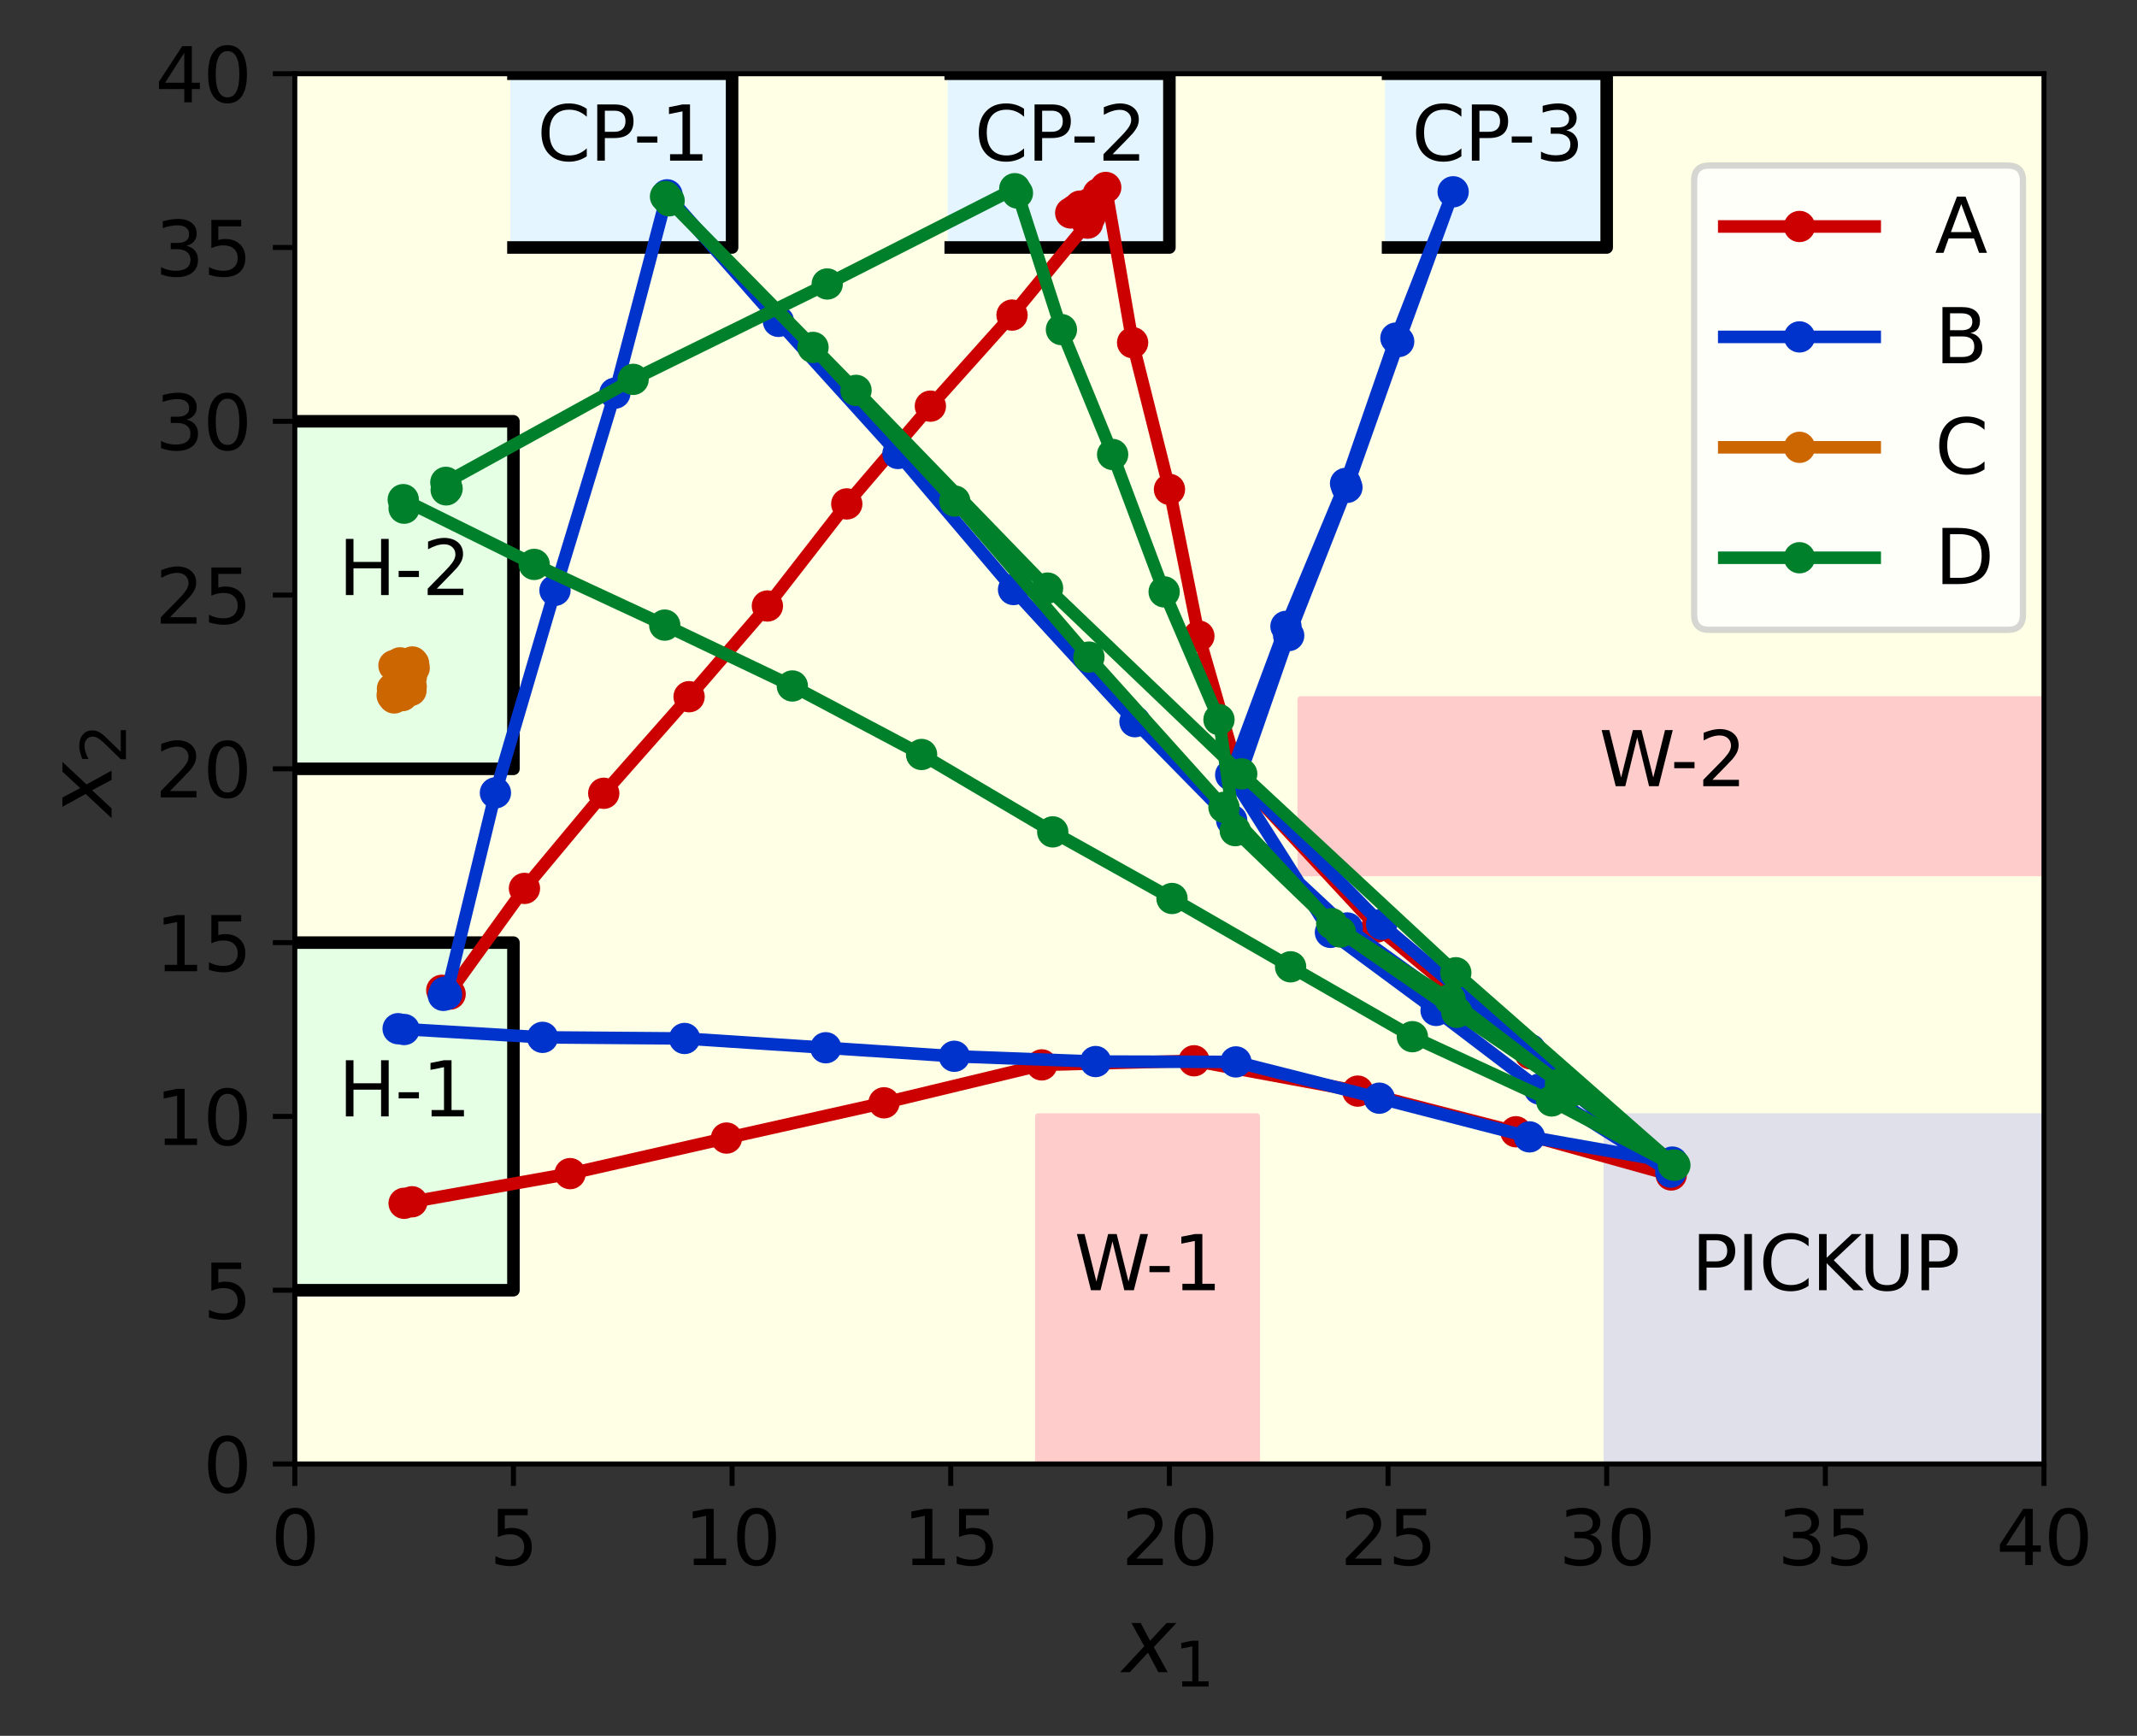 <?xml version="1.0" encoding="utf-8" standalone="no"?>
<!DOCTYPE svg PUBLIC "-//W3C//DTD SVG 1.1//EN"
  "http://www.w3.org/Graphics/SVG/1.1/DTD/svg11.dtd">
<svg xmlns:xlink="http://www.w3.org/1999/xlink" width="340.854pt" height="276.882pt" viewBox="0 0 340.854 276.882" xmlns="http://www.w3.org/2000/svg" version="1.1">
 <rect x="0" y="0" width="340.854" height="276.882" fill="#333333" stroke="none"/>
 <defs>
  <style type="text/css">*{stroke-linejoin: round; stroke-linecap: butt}</style>
 </defs>
 <g id="figure_1">
  <g id="patch_1">
   <path d="M 0 276.882 
L 340.854 276.882 
L 340.854 0 
L 0 0 
L 0 276.882 
z
" style="fill: none"/>
  </g>
  <g id="axes_1">
   <g id="patch_2">
    <path d="M 47.019 233.519 
L 326.019 233.519 
L 326.019 11.759 
L 47.019 11.759 
L 47.019 233.519 
z
" style="fill: none"/>
   </g>
   <g id="patch_3">
    <path d="M 47.019 233.519 
L 326.019 233.519 
L 326.019 11.759 
L 47.019 11.759 
z
" clip-path="url(#pea92c37351)" style="fill: #ffffe5; stroke: #ffffe5; stroke-linejoin: miter"/>
   </g>
   <g id="patch_4">
    <path d="M 256.269 233.519 
L 326.019 233.519 
L 326.019 178.079 
L 256.269 178.079 
z
" clip-path="url(#pea92c37351)" style="fill: #e0e0eb; stroke: #e0e0eb; stroke-linejoin: miter"/>
   </g>
   <g id="patch_5">
    <path d="M 81.894 39.479 
L 116.769 39.479 
L 116.769 11.759 
L 81.894 11.759 
z
" clip-path="url(#pea92c37351)" style="fill: #e5f5ff; stroke: #e5f5ff; stroke-linejoin: miter"/>
   </g>
   <g id="patch_6">
    <path d="M 151.644 39.479 
L 186.519 39.479 
L 186.519 11.759 
L 151.644 11.759 
z
" clip-path="url(#pea92c37351)" style="fill: #e5f5ff; stroke: #e5f5ff; stroke-linejoin: miter"/>
   </g>
   <g id="patch_7">
    <path d="M 221.394 39.479 
L 256.269 39.479 
L 256.269 11.759 
L 221.394 11.759 
z
" clip-path="url(#pea92c37351)" style="fill: #e5f5ff; stroke: #e5f5ff; stroke-linejoin: miter"/>
   </g>
   <g id="patch_8">
    <path d="M 47.019 205.799 
L 81.894 205.799 
L 81.894 150.359 
L 47.019 150.359 
z
" clip-path="url(#pea92c37351)" style="fill: #e5ffe5; stroke: #e5ffe5; stroke-linejoin: miter"/>
   </g>
   <g id="patch_9">
    <path d="M 47.019 122.639 
L 81.894 122.639 
L 81.894 67.199 
L 47.019 67.199 
z
" clip-path="url(#pea92c37351)" style="fill: #e5ffe5; stroke: #e5ffe5; stroke-linejoin: miter"/>
   </g>
   <g id="patch_10">
    <path d="M 165.594 233.519 
L 200.469 233.519 
L 200.469 178.079 
L 165.594 178.079 
z
" clip-path="url(#pea92c37351)" style="fill: #ffcccc; stroke: #ffcccc; stroke-linejoin: miter"/>
   </g>
   <g id="patch_11">
    <path d="M 207.444 139.271 
L 326.019 139.271 
L 326.019 111.551 
L 207.444 111.551 
z
" clip-path="url(#pea92c37351)" style="fill: #ffcccc; stroke: #ffcccc; stroke-linejoin: miter"/>
   </g>
   <g id="matplotlib.axis_1">
    <g id="xtick_1">
     <g id="line2d_1">
      <defs>
       <path id="m9cc8954bbd" d="M 0 0 
L 0 3.5 
" style="stroke: #000000; stroke-width: 0.8"/>
      </defs>
      <g>
       <use xlink:href="#m9cc8954bbd" x="47.019" y="233.519" style="stroke: #000000; stroke-width: 0.8"/>
      </g>
     </g>
     <g id="text_1">
      <!-- 0 -->
      <g transform="translate(43.202 249.637) scale(0.12 -0.12)">
       <defs>
        <path id="DejaVuSans-30" d="M 2034 4250 
Q 1547 4250 1301 3770 
Q 1056 3291 1056 2328 
Q 1056 1369 1301 889 
Q 1547 409 2034 409 
Q 2525 409 2770 889 
Q 3016 1369 3016 2328 
Q 3016 3291 2770 3770 
Q 2525 4250 2034 4250 
z
M 2034 4750 
Q 2819 4750 3233 4129 
Q 3647 3509 3647 2328 
Q 3647 1150 3233 529 
Q 2819 -91 2034 -91 
Q 1250 -91 836 529 
Q 422 1150 422 2328 
Q 422 3509 836 4129 
Q 1250 4750 2034 4750 
z
" transform="scale(0.016)"/>
       </defs>
       <use xlink:href="#DejaVuSans-30"/>
      </g>
     </g>
    </g>
    <g id="xtick_2">
     <g id="line2d_2">
      <g>
       <use xlink:href="#m9cc8954bbd" x="81.894" y="233.519" style="stroke: #000000; stroke-width: 0.8"/>
      </g>
     </g>
     <g id="text_2">
      <!-- 5 -->
      <g transform="translate(78.077 249.637) scale(0.12 -0.12)">
       <defs>
        <path id="DejaVuSans-35" d="M 691 4666 
L 3169 4666 
L 3169 4134 
L 1269 4134 
L 1269 2991 
Q 1406 3038 1543 3061 
Q 1681 3084 1819 3084 
Q 2600 3084 3056 2656 
Q 3513 2228 3513 1497 
Q 3513 744 3044 326 
Q 2575 -91 1722 -91 
Q 1428 -91 1123 -41 
Q 819 9 494 109 
L 494 744 
Q 775 591 1075 516 
Q 1375 441 1709 441 
Q 2250 441 2565 725 
Q 2881 1009 2881 1497 
Q 2881 1984 2565 2268 
Q 2250 2553 1709 2553 
Q 1456 2553 1204 2497 
Q 953 2441 691 2322 
L 691 4666 
z
" transform="scale(0.016)"/>
       </defs>
       <use xlink:href="#DejaVuSans-35"/>
      </g>
     </g>
    </g>
    <g id="xtick_3">
     <g id="line2d_3">
      <g>
       <use xlink:href="#m9cc8954bbd" x="116.769" y="233.519" style="stroke: #000000; stroke-width: 0.8"/>
      </g>
     </g>
     <g id="text_3">
      <!-- 10 -->
      <g transform="translate(109.134 249.637) scale(0.12 -0.12)">
       <defs>
        <path id="DejaVuSans-31" d="M 794 531 
L 1825 531 
L 1825 4091 
L 703 3866 
L 703 4441 
L 1819 4666 
L 2450 4666 
L 2450 531 
L 3481 531 
L 3481 0 
L 794 0 
L 794 531 
z
" transform="scale(0.016)"/>
       </defs>
       <use xlink:href="#DejaVuSans-31"/>
       <use xlink:href="#DejaVuSans-30" x="63.623"/>
      </g>
     </g>
    </g>
    <g id="xtick_4">
     <g id="line2d_4">
      <g>
       <use xlink:href="#m9cc8954bbd" x="151.644" y="233.519" style="stroke: #000000; stroke-width: 0.8"/>
      </g>
     </g>
     <g id="text_4">
      <!-- 15 -->
      <g transform="translate(144.009 249.637) scale(0.12 -0.12)">
       <use xlink:href="#DejaVuSans-31"/>
       <use xlink:href="#DejaVuSans-35" x="63.623"/>
      </g>
     </g>
    </g>
    <g id="xtick_5">
     <g id="line2d_5">
      <g>
       <use xlink:href="#m9cc8954bbd" x="186.519" y="233.519" style="stroke: #000000; stroke-width: 0.8"/>
      </g>
     </g>
     <g id="text_5">
      <!-- 20 -->
      <g transform="translate(178.884 249.637) scale(0.12 -0.12)">
       <defs>
        <path id="DejaVuSans-32" d="M 1228 531 
L 3431 531 
L 3431 0 
L 469 0 
L 469 531 
Q 828 903 1448 1529 
Q 2069 2156 2228 2338 
Q 2531 2678 2651 2914 
Q 2772 3150 2772 3378 
Q 2772 3750 2511 3984 
Q 2250 4219 1831 4219 
Q 1534 4219 1204 4116 
Q 875 4013 500 3803 
L 500 4441 
Q 881 4594 1212 4672 
Q 1544 4750 1819 4750 
Q 2544 4750 2975 4387 
Q 3406 4025 3406 3419 
Q 3406 3131 3298 2873 
Q 3191 2616 2906 2266 
Q 2828 2175 2409 1742 
Q 1991 1309 1228 531 
z
" transform="scale(0.016)"/>
       </defs>
       <use xlink:href="#DejaVuSans-32"/>
       <use xlink:href="#DejaVuSans-30" x="63.623"/>
      </g>
     </g>
    </g>
    <g id="xtick_6">
     <g id="line2d_6">
      <g>
       <use xlink:href="#m9cc8954bbd" x="221.394" y="233.519" style="stroke: #000000; stroke-width: 0.8"/>
      </g>
     </g>
     <g id="text_6">
      <!-- 25 -->
      <g transform="translate(213.759 249.637) scale(0.12 -0.12)">
       <use xlink:href="#DejaVuSans-32"/>
       <use xlink:href="#DejaVuSans-35" x="63.623"/>
      </g>
     </g>
    </g>
    <g id="xtick_7">
     <g id="line2d_7">
      <g>
       <use xlink:href="#m9cc8954bbd" x="256.269" y="233.519" style="stroke: #000000; stroke-width: 0.8"/>
      </g>
     </g>
     <g id="text_7">
      <!-- 30 -->
      <g transform="translate(248.634 249.637) scale(0.12 -0.12)">
       <defs>
        <path id="DejaVuSans-33" d="M 2597 2516 
Q 3050 2419 3304 2112 
Q 3559 1806 3559 1356 
Q 3559 666 3084 287 
Q 2609 -91 1734 -91 
Q 1441 -91 1130 -33 
Q 819 25 488 141 
L 488 750 
Q 750 597 1062 519 
Q 1375 441 1716 441 
Q 2309 441 2620 675 
Q 2931 909 2931 1356 
Q 2931 1769 2642 2001 
Q 2353 2234 1838 2234 
L 1294 2234 
L 1294 2753 
L 1863 2753 
Q 2328 2753 2575 2939 
Q 2822 3125 2822 3475 
Q 2822 3834 2567 4026 
Q 2313 4219 1838 4219 
Q 1578 4219 1281 4162 
Q 984 4106 628 3988 
L 628 4550 
Q 988 4650 1302 4700 
Q 1616 4750 1894 4750 
Q 2613 4750 3031 4423 
Q 3450 4097 3450 3541 
Q 3450 3153 3228 2886 
Q 3006 2619 2597 2516 
z
" transform="scale(0.016)"/>
       </defs>
       <use xlink:href="#DejaVuSans-33"/>
       <use xlink:href="#DejaVuSans-30" x="63.623"/>
      </g>
     </g>
    </g>
    <g id="xtick_8">
     <g id="line2d_8">
      <g>
       <use xlink:href="#m9cc8954bbd" x="291.144" y="233.519" style="stroke: #000000; stroke-width: 0.8"/>
      </g>
     </g>
     <g id="text_8">
      <!-- 35 -->
      <g transform="translate(283.509 249.637) scale(0.12 -0.12)">
       <use xlink:href="#DejaVuSans-33"/>
       <use xlink:href="#DejaVuSans-35" x="63.623"/>
      </g>
     </g>
    </g>
    <g id="xtick_9">
     <g id="line2d_9">
      <g>
       <use xlink:href="#m9cc8954bbd" x="326.019" y="233.519" style="stroke: #000000; stroke-width: 0.8"/>
      </g>
     </g>
     <g id="text_9">
      <!-- 40 -->
      <g transform="translate(318.384 249.637) scale(0.12 -0.12)">
       <defs>
        <path id="DejaVuSans-34" d="M 2419 4116 
L 825 1625 
L 2419 1625 
L 2419 4116 
z
M 2253 4666 
L 3047 4666 
L 3047 1625 
L 3713 1625 
L 3713 1100 
L 3047 1100 
L 3047 0 
L 2419 0 
L 2419 1100 
L 313 1100 
L 313 1709 
L 2253 4666 
z
" transform="scale(0.016)"/>
       </defs>
       <use xlink:href="#DejaVuSans-34"/>
       <use xlink:href="#DejaVuSans-30" x="63.623"/>
      </g>
     </g>
    </g>
    <g id="text_10">
     <!-- $x_{1}$ -->
     <g transform="translate(179.029 266.771) scale(0.14 -0.14)">
      <defs>
       <path id="DejaVuSans-Oblique-78" d="M 3841 3500 
L 2234 1784 
L 3219 0 
L 2559 0 
L 1819 1388 
L 531 0 
L -166 0 
L 1556 1844 
L 641 3500 
L 1300 3500 
L 1972 2234 
L 3144 3500 
L 3841 3500 
z
" transform="scale(0.016)"/>
      </defs>
      <use xlink:href="#DejaVuSans-Oblique-78" transform="translate(0 0.312)"/>
      <use xlink:href="#DejaVuSans-31" transform="translate(59.18 -16.094) scale(0.7)"/>
     </g>
    </g>
   </g>
   <g id="matplotlib.axis_2">
    <g id="ytick_1">
     <g id="line2d_10">
      <defs>
       <path id="m1164e0cd54" d="M 0 0 
L -3.5 0 
" style="stroke: #000000; stroke-width: 0.8"/>
      </defs>
      <g>
       <use xlink:href="#m1164e0cd54" x="47.019" y="233.519" style="stroke: #000000; stroke-width: 0.8"/>
      </g>
     </g>
     <g id="text_11">
      <!-- 0 -->
      <g transform="translate(32.384 238.078) scale(0.12 -0.12)">
       <use xlink:href="#DejaVuSans-30"/>
      </g>
     </g>
    </g>
    <g id="ytick_2">
     <g id="line2d_11">
      <g>
       <use xlink:href="#m1164e0cd54" x="47.019" y="205.799" style="stroke: #000000; stroke-width: 0.8"/>
      </g>
     </g>
     <g id="text_12">
      <!-- 5 -->
      <g transform="translate(32.384 210.358) scale(0.12 -0.12)">
       <use xlink:href="#DejaVuSans-35"/>
      </g>
     </g>
    </g>
    <g id="ytick_3">
     <g id="line2d_12">
      <g>
       <use xlink:href="#m1164e0cd54" x="47.019" y="178.079" style="stroke: #000000; stroke-width: 0.8"/>
      </g>
     </g>
     <g id="text_13">
      <!-- 10 -->
      <g transform="translate(24.749 182.638) scale(0.12 -0.12)">
       <use xlink:href="#DejaVuSans-31"/>
       <use xlink:href="#DejaVuSans-30" x="63.623"/>
      </g>
     </g>
    </g>
    <g id="ytick_4">
     <g id="line2d_13">
      <g>
       <use xlink:href="#m1164e0cd54" x="47.019" y="150.359" style="stroke: #000000; stroke-width: 0.8"/>
      </g>
     </g>
     <g id="text_14">
      <!-- 15 -->
      <g transform="translate(24.749 154.918) scale(0.12 -0.12)">
       <use xlink:href="#DejaVuSans-31"/>
       <use xlink:href="#DejaVuSans-35" x="63.623"/>
      </g>
     </g>
    </g>
    <g id="ytick_5">
     <g id="line2d_14">
      <g>
       <use xlink:href="#m1164e0cd54" x="47.019" y="122.639" style="stroke: #000000; stroke-width: 0.8"/>
      </g>
     </g>
     <g id="text_15">
      <!-- 20 -->
      <g transform="translate(24.749 127.198) scale(0.12 -0.12)">
       <use xlink:href="#DejaVuSans-32"/>
       <use xlink:href="#DejaVuSans-30" x="63.623"/>
      </g>
     </g>
    </g>
    <g id="ytick_6">
     <g id="line2d_15">
      <g>
       <use xlink:href="#m1164e0cd54" x="47.019" y="94.919" style="stroke: #000000; stroke-width: 0.8"/>
      </g>
     </g>
     <g id="text_16">
      <!-- 25 -->
      <g transform="translate(24.749 99.478) scale(0.12 -0.12)">
       <use xlink:href="#DejaVuSans-32"/>
       <use xlink:href="#DejaVuSans-35" x="63.623"/>
      </g>
     </g>
    </g>
    <g id="ytick_7">
     <g id="line2d_16">
      <g>
       <use xlink:href="#m1164e0cd54" x="47.019" y="67.199" style="stroke: #000000; stroke-width: 0.8"/>
      </g>
     </g>
     <g id="text_17">
      <!-- 30 -->
      <g transform="translate(24.749 71.758) scale(0.12 -0.12)">
       <use xlink:href="#DejaVuSans-33"/>
       <use xlink:href="#DejaVuSans-30" x="63.623"/>
      </g>
     </g>
    </g>
    <g id="ytick_8">
     <g id="line2d_17">
      <g>
       <use xlink:href="#m1164e0cd54" x="47.019" y="39.479" style="stroke: #000000; stroke-width: 0.8"/>
      </g>
     </g>
     <g id="text_18">
      <!-- 35 -->
      <g transform="translate(24.749 44.038) scale(0.12 -0.12)">
       <use xlink:href="#DejaVuSans-33"/>
       <use xlink:href="#DejaVuSans-35" x="63.623"/>
      </g>
     </g>
    </g>
    <g id="ytick_9">
     <g id="line2d_18">
      <g>
       <use xlink:href="#m1164e0cd54" x="47.019" y="11.759" style="stroke: #000000; stroke-width: 0.8"/>
      </g>
     </g>
     <g id="text_19">
      <!-- 40 -->
      <g transform="translate(24.749 16.318) scale(0.12 -0.12)">
       <use xlink:href="#DejaVuSans-34"/>
       <use xlink:href="#DejaVuSans-30" x="63.623"/>
      </g>
     </g>
    </g>
    <g id="text_20">
     <!-- $x_{2}$ -->
     <g transform="translate(17.838 130.129) rotate(-90) scale(0.14 -0.14)">
      <use xlink:href="#DejaVuSans-Oblique-78" transform="translate(0 0.312)"/>
      <use xlink:href="#DejaVuSans-32" transform="translate(59.18 -16.094) scale(0.7)"/>
     </g>
    </g>
   </g>
   <g id="line2d_19">
    <path d="M 81.894 39.479 
L 116.769 39.479 
L 116.769 11.759 
L 81.894 11.759 
" clip-path="url(#pea92c37351)" style="fill: none; stroke: #000000; stroke-width: 2; stroke-linecap: square"/>
   </g>
   <g id="line2d_20">
    <path d="M 151.644 39.479 
L 186.519 39.479 
L 186.519 11.759 
L 151.644 11.759 
" clip-path="url(#pea92c37351)" style="fill: none; stroke: #000000; stroke-width: 2; stroke-linecap: square"/>
   </g>
   <g id="line2d_21">
    <path d="M 221.394 39.479 
L 256.269 39.479 
L 256.269 11.759 
L 221.394 11.759 
" clip-path="url(#pea92c37351)" style="fill: none; stroke: #000000; stroke-width: 2; stroke-linecap: square"/>
   </g>
   <g id="line2d_22">
    <path d="M 47.019 205.799 
L 81.894 205.799 
L 81.894 150.359 
L 47.019 150.359 
" clip-path="url(#pea92c37351)" style="fill: none; stroke: #000000; stroke-width: 2; stroke-linecap: square"/>
   </g>
   <g id="line2d_23">
    <path d="M 47.019 122.639 
L 81.894 122.639 
L 81.894 67.199 
L 47.019 67.199 
" clip-path="url(#pea92c37351)" style="fill: none; stroke: #000000; stroke-width: 2; stroke-linecap: square"/>
   </g>
   <g id="line2d_24">
    <path d="M 64.457 191.939 
L 65.704 191.697 
L 90.927 187.205 
L 115.878 181.532 
L 140.998 175.911 
L 166.156 169.86 
L 190.448 169.206 
L 216.561 174.044 
L 241.787 180.528 
L 266.562 187.42 
L 244.092 168.097 
L 219.605 147.869 
L 197.808 124.363 
L 191.222 101.465 
L 186.532 78.064 
L 180.653 54.657 
L 176.366 29.9 
L 175.177 30.924 
L 174.616 32.265 
L 173.972 32.833 
L 174.756 32.906 
L 173.623 32.548 
L 173.375 33.514 
L 172.959 33.84 
L 172.349 33.824 
L 170.781 33.972 
L 171.488 33.5 
L 172.261 32.879 
L 173.298 33.499 
L 173.888 34.531 
L 173.468 35.592 
L 161.418 50.259 
L 148.395 64.787 
L 135.062 80.379 
L 122.4 96.662 
L 109.911 111.132 
L 96.299 126.537 
L 83.652 141.709 
L 71.558 158.468 
L 71.797 158.563 
L 70.465 157.966 
" clip-path="url(#pea92c37351)" style="fill: none; stroke: #cc0000; stroke-width: 2; stroke-linecap: square"/>
    <defs>
     <path id="ma6c10c021a" d="M 0 2 
C 0.53 2 1.039 1.789 1.414 1.414 
C 1.789 1.039 2 0.53 2 0 
C 2 -0.53 1.789 -1.039 1.414 -1.414 
C 1.039 -1.789 0.53 -2 0 -2 
C -0.53 -2 -1.039 -1.789 -1.414 -1.414 
C -1.789 -1.039 -2 -0.53 -2 0 
C -2 0.53 -1.789 1.039 -1.414 1.414 
C -1.039 1.789 -0.53 2 0 2 
z
" style="stroke: #cc0000"/>
    </defs>
    <g clip-path="url(#pea92c37351)">
     <use xlink:href="#ma6c10c021a" x="64.457" y="191.939" style="fill: #cc0000; stroke: #cc0000"/>
     <use xlink:href="#ma6c10c021a" x="65.704" y="191.697" style="fill: #cc0000; stroke: #cc0000"/>
     <use xlink:href="#ma6c10c021a" x="90.927" y="187.205" style="fill: #cc0000; stroke: #cc0000"/>
     <use xlink:href="#ma6c10c021a" x="115.878" y="181.532" style="fill: #cc0000; stroke: #cc0000"/>
     <use xlink:href="#ma6c10c021a" x="140.998" y="175.911" style="fill: #cc0000; stroke: #cc0000"/>
     <use xlink:href="#ma6c10c021a" x="166.156" y="169.86" style="fill: #cc0000; stroke: #cc0000"/>
     <use xlink:href="#ma6c10c021a" x="190.448" y="169.206" style="fill: #cc0000; stroke: #cc0000"/>
     <use xlink:href="#ma6c10c021a" x="216.561" y="174.044" style="fill: #cc0000; stroke: #cc0000"/>
     <use xlink:href="#ma6c10c021a" x="241.787" y="180.528" style="fill: #cc0000; stroke: #cc0000"/>
     <use xlink:href="#ma6c10c021a" x="266.562" y="187.42" style="fill: #cc0000; stroke: #cc0000"/>
     <use xlink:href="#ma6c10c021a" x="244.092" y="168.097" style="fill: #cc0000; stroke: #cc0000"/>
     <use xlink:href="#ma6c10c021a" x="219.605" y="147.869" style="fill: #cc0000; stroke: #cc0000"/>
     <use xlink:href="#ma6c10c021a" x="197.808" y="124.363" style="fill: #cc0000; stroke: #cc0000"/>
     <use xlink:href="#ma6c10c021a" x="191.222" y="101.465" style="fill: #cc0000; stroke: #cc0000"/>
     <use xlink:href="#ma6c10c021a" x="186.532" y="78.064" style="fill: #cc0000; stroke: #cc0000"/>
     <use xlink:href="#ma6c10c021a" x="180.653" y="54.657" style="fill: #cc0000; stroke: #cc0000"/>
     <use xlink:href="#ma6c10c021a" x="176.366" y="29.9" style="fill: #cc0000; stroke: #cc0000"/>
     <use xlink:href="#ma6c10c021a" x="175.177" y="30.924" style="fill: #cc0000; stroke: #cc0000"/>
     <use xlink:href="#ma6c10c021a" x="174.616" y="32.265" style="fill: #cc0000; stroke: #cc0000"/>
     <use xlink:href="#ma6c10c021a" x="173.972" y="32.833" style="fill: #cc0000; stroke: #cc0000"/>
     <use xlink:href="#ma6c10c021a" x="174.756" y="32.906" style="fill: #cc0000; stroke: #cc0000"/>
     <use xlink:href="#ma6c10c021a" x="173.623" y="32.548" style="fill: #cc0000; stroke: #cc0000"/>
     <use xlink:href="#ma6c10c021a" x="173.375" y="33.514" style="fill: #cc0000; stroke: #cc0000"/>
     <use xlink:href="#ma6c10c021a" x="172.959" y="33.84" style="fill: #cc0000; stroke: #cc0000"/>
     <use xlink:href="#ma6c10c021a" x="172.349" y="33.824" style="fill: #cc0000; stroke: #cc0000"/>
     <use xlink:href="#ma6c10c021a" x="170.781" y="33.972" style="fill: #cc0000; stroke: #cc0000"/>
     <use xlink:href="#ma6c10c021a" x="171.488" y="33.5" style="fill: #cc0000; stroke: #cc0000"/>
     <use xlink:href="#ma6c10c021a" x="172.261" y="32.879" style="fill: #cc0000; stroke: #cc0000"/>
     <use xlink:href="#ma6c10c021a" x="173.298" y="33.499" style="fill: #cc0000; stroke: #cc0000"/>
     <use xlink:href="#ma6c10c021a" x="173.888" y="34.531" style="fill: #cc0000; stroke: #cc0000"/>
     <use xlink:href="#ma6c10c021a" x="173.468" y="35.592" style="fill: #cc0000; stroke: #cc0000"/>
     <use xlink:href="#ma6c10c021a" x="161.418" y="50.259" style="fill: #cc0000; stroke: #cc0000"/>
     <use xlink:href="#ma6c10c021a" x="148.395" y="64.787" style="fill: #cc0000; stroke: #cc0000"/>
     <use xlink:href="#ma6c10c021a" x="135.062" y="80.379" style="fill: #cc0000; stroke: #cc0000"/>
     <use xlink:href="#ma6c10c021a" x="122.4" y="96.662" style="fill: #cc0000; stroke: #cc0000"/>
     <use xlink:href="#ma6c10c021a" x="109.911" y="111.132" style="fill: #cc0000; stroke: #cc0000"/>
     <use xlink:href="#ma6c10c021a" x="96.299" y="126.537" style="fill: #cc0000; stroke: #cc0000"/>
     <use xlink:href="#ma6c10c021a" x="83.652" y="141.709" style="fill: #cc0000; stroke: #cc0000"/>
     <use xlink:href="#ma6c10c021a" x="71.558" y="158.468" style="fill: #cc0000; stroke: #cc0000"/>
     <use xlink:href="#ma6c10c021a" x="71.797" y="158.563" style="fill: #cc0000; stroke: #cc0000"/>
     <use xlink:href="#ma6c10c021a" x="70.465" y="157.966" style="fill: #cc0000; stroke: #cc0000"/>
    </g>
   </g>
   <g id="line2d_25">
    <path d="M 64.457 164.219 
L 63.501 164.087 
L 86.534 165.469 
L 109.186 165.647 
L 131.706 167.127 
L 152.212 168.488 
L 174.746 169.328 
L 197.125 169.386 
L 219.997 175.172 
L 243.944 181.342 
L 266.733 185.366 
L 244.082 167.419 
L 220.371 147.442 
L 197.61 124.201 
L 205.546 101.379 
L 214.836 77.744 
L 223.092 54.475 
L 231.778 30.594 
L 222.651 53.924 
L 214.619 77.112 
L 205.113 99.914 
L 196.298 123.598 
L 212.205 148.722 
L 229.058 161.176 
L 245.542 173.716 
L 266.491 186.972 
L 249.11 172.724 
L 232.232 160.528 
L 214.891 148.02 
L 196.452 130.826 
L 181.026 115.116 
L 161.661 94.037 
L 143.229 72.335 
L 124.163 51.26 
L 106.393 31.078 
L 98.074 62.716 
L 88.521 94.164 
L 79.02 126.47 
L 71.223 158.607 
L 70.714 158.774 
L 70.927 158.265 
" clip-path="url(#pea92c37351)" style="fill: none; stroke: #0033cc; stroke-width: 2; stroke-linecap: square"/>
    <defs>
     <path id="m548b3a9689" d="M 0 2 
C 0.53 2 1.039 1.789 1.414 1.414 
C 1.789 1.039 2 0.53 2 0 
C 2 -0.53 1.789 -1.039 1.414 -1.414 
C 1.039 -1.789 0.53 -2 0 -2 
C -0.53 -2 -1.039 -1.789 -1.414 -1.414 
C -1.789 -1.039 -2 -0.53 -2 0 
C -2 0.53 -1.789 1.039 -1.414 1.414 
C -1.039 1.789 -0.53 2 0 2 
z
" style="stroke: #0033cc"/>
    </defs>
    <g clip-path="url(#pea92c37351)">
     <use xlink:href="#m548b3a9689" x="64.457" y="164.219" style="fill: #0033cc; stroke: #0033cc"/>
     <use xlink:href="#m548b3a9689" x="63.501" y="164.087" style="fill: #0033cc; stroke: #0033cc"/>
     <use xlink:href="#m548b3a9689" x="86.534" y="165.469" style="fill: #0033cc; stroke: #0033cc"/>
     <use xlink:href="#m548b3a9689" x="109.186" y="165.647" style="fill: #0033cc; stroke: #0033cc"/>
     <use xlink:href="#m548b3a9689" x="131.706" y="167.127" style="fill: #0033cc; stroke: #0033cc"/>
     <use xlink:href="#m548b3a9689" x="152.212" y="168.488" style="fill: #0033cc; stroke: #0033cc"/>
     <use xlink:href="#m548b3a9689" x="174.746" y="169.328" style="fill: #0033cc; stroke: #0033cc"/>
     <use xlink:href="#m548b3a9689" x="197.125" y="169.386" style="fill: #0033cc; stroke: #0033cc"/>
     <use xlink:href="#m548b3a9689" x="219.997" y="175.172" style="fill: #0033cc; stroke: #0033cc"/>
     <use xlink:href="#m548b3a9689" x="243.944" y="181.342" style="fill: #0033cc; stroke: #0033cc"/>
     <use xlink:href="#m548b3a9689" x="266.733" y="185.366" style="fill: #0033cc; stroke: #0033cc"/>
     <use xlink:href="#m548b3a9689" x="244.082" y="167.419" style="fill: #0033cc; stroke: #0033cc"/>
     <use xlink:href="#m548b3a9689" x="220.371" y="147.442" style="fill: #0033cc; stroke: #0033cc"/>
     <use xlink:href="#m548b3a9689" x="197.61" y="124.201" style="fill: #0033cc; stroke: #0033cc"/>
     <use xlink:href="#m548b3a9689" x="205.546" y="101.379" style="fill: #0033cc; stroke: #0033cc"/>
     <use xlink:href="#m548b3a9689" x="214.836" y="77.744" style="fill: #0033cc; stroke: #0033cc"/>
     <use xlink:href="#m548b3a9689" x="223.092" y="54.475" style="fill: #0033cc; stroke: #0033cc"/>
     <use xlink:href="#m548b3a9689" x="231.778" y="30.594" style="fill: #0033cc; stroke: #0033cc"/>
     <use xlink:href="#m548b3a9689" x="222.651" y="53.924" style="fill: #0033cc; stroke: #0033cc"/>
     <use xlink:href="#m548b3a9689" x="214.619" y="77.112" style="fill: #0033cc; stroke: #0033cc"/>
     <use xlink:href="#m548b3a9689" x="205.113" y="99.914" style="fill: #0033cc; stroke: #0033cc"/>
     <use xlink:href="#m548b3a9689" x="196.298" y="123.598" style="fill: #0033cc; stroke: #0033cc"/>
     <use xlink:href="#m548b3a9689" x="212.205" y="148.722" style="fill: #0033cc; stroke: #0033cc"/>
     <use xlink:href="#m548b3a9689" x="229.058" y="161.176" style="fill: #0033cc; stroke: #0033cc"/>
     <use xlink:href="#m548b3a9689" x="245.542" y="173.716" style="fill: #0033cc; stroke: #0033cc"/>
     <use xlink:href="#m548b3a9689" x="266.491" y="186.972" style="fill: #0033cc; stroke: #0033cc"/>
     <use xlink:href="#m548b3a9689" x="249.11" y="172.724" style="fill: #0033cc; stroke: #0033cc"/>
     <use xlink:href="#m548b3a9689" x="232.232" y="160.528" style="fill: #0033cc; stroke: #0033cc"/>
     <use xlink:href="#m548b3a9689" x="214.891" y="148.02" style="fill: #0033cc; stroke: #0033cc"/>
     <use xlink:href="#m548b3a9689" x="196.452" y="130.826" style="fill: #0033cc; stroke: #0033cc"/>
     <use xlink:href="#m548b3a9689" x="181.026" y="115.116" style="fill: #0033cc; stroke: #0033cc"/>
     <use xlink:href="#m548b3a9689" x="161.661" y="94.037" style="fill: #0033cc; stroke: #0033cc"/>
     <use xlink:href="#m548b3a9689" x="143.229" y="72.335" style="fill: #0033cc; stroke: #0033cc"/>
     <use xlink:href="#m548b3a9689" x="124.163" y="51.26" style="fill: #0033cc; stroke: #0033cc"/>
     <use xlink:href="#m548b3a9689" x="106.393" y="31.078" style="fill: #0033cc; stroke: #0033cc"/>
     <use xlink:href="#m548b3a9689" x="98.074" y="62.716" style="fill: #0033cc; stroke: #0033cc"/>
     <use xlink:href="#m548b3a9689" x="88.521" y="94.164" style="fill: #0033cc; stroke: #0033cc"/>
     <use xlink:href="#m548b3a9689" x="79.02" y="126.47" style="fill: #0033cc; stroke: #0033cc"/>
     <use xlink:href="#m548b3a9689" x="71.223" y="158.607" style="fill: #0033cc; stroke: #0033cc"/>
     <use xlink:href="#m548b3a9689" x="70.714" y="158.774" style="fill: #0033cc; stroke: #0033cc"/>
     <use xlink:href="#m548b3a9689" x="70.927" y="158.265" style="fill: #0033cc; stroke: #0033cc"/>
    </g>
   </g>
   <g id="line2d_26">
    <path d="M 64.457 108.779 
L 63.902 108.739 
L 63.72 109.458 
L 65.586 109.498 
L 64.549 108.717 
L 63.802 108.511 
L 64.404 108.871 
L 64.104 109.17 
L 64.013 110.07 
L 63.152 110.148 
L 63.876 109.798 
L 65.083 109.413 
L 64.726 109.481 
L 63.31 110.014 
L 62.598 109.864 
L 63.05 110.174 
L 62.64 111.032 
L 62.55 110.894 
L 62.861 111.328 
L 64.248 110.665 
L 64.182 110.958 
L 63.958 110.874 
L 63.945 110.606 
L 64.481 109.848 
L 65.281 109.91 
L 65.552 110.124 
L 65.142 109.065 
L 64.822 107.961 
L 64.578 107.821 
L 65.338 107.808 
L 65.612 107.942 
L 65.281 108.033 
L 64.827 107.129 
L 64.71 106.174 
L 62.838 106.164 
L 63.23 106.327 
L 63.993 105.972 
L 63.802 105.731 
L 65.763 105.591 
L 65.972 105.835 
L 66.065 106.55 
" clip-path="url(#pea92c37351)" style="fill: none; stroke: #cc6600; stroke-width: 2; stroke-linecap: square"/>
    <defs>
     <path id="mf1351e79c6" d="M 0 2 
C 0.53 2 1.039 1.789 1.414 1.414 
C 1.789 1.039 2 0.53 2 0 
C 2 -0.53 1.789 -1.039 1.414 -1.414 
C 1.039 -1.789 0.53 -2 0 -2 
C -0.53 -2 -1.039 -1.789 -1.414 -1.414 
C -1.789 -1.039 -2 -0.53 -2 0 
C -2 0.53 -1.789 1.039 -1.414 1.414 
C -1.039 1.789 -0.53 2 0 2 
z
" style="stroke: #cc6600"/>
    </defs>
    <g clip-path="url(#pea92c37351)">
     <use xlink:href="#mf1351e79c6" x="64.457" y="108.779" style="fill: #cc6600; stroke: #cc6600"/>
     <use xlink:href="#mf1351e79c6" x="63.902" y="108.739" style="fill: #cc6600; stroke: #cc6600"/>
     <use xlink:href="#mf1351e79c6" x="63.72" y="109.458" style="fill: #cc6600; stroke: #cc6600"/>
     <use xlink:href="#mf1351e79c6" x="65.586" y="109.498" style="fill: #cc6600; stroke: #cc6600"/>
     <use xlink:href="#mf1351e79c6" x="64.549" y="108.717" style="fill: #cc6600; stroke: #cc6600"/>
     <use xlink:href="#mf1351e79c6" x="63.802" y="108.511" style="fill: #cc6600; stroke: #cc6600"/>
     <use xlink:href="#mf1351e79c6" x="64.404" y="108.871" style="fill: #cc6600; stroke: #cc6600"/>
     <use xlink:href="#mf1351e79c6" x="64.104" y="109.17" style="fill: #cc6600; stroke: #cc6600"/>
     <use xlink:href="#mf1351e79c6" x="64.013" y="110.07" style="fill: #cc6600; stroke: #cc6600"/>
     <use xlink:href="#mf1351e79c6" x="63.152" y="110.148" style="fill: #cc6600; stroke: #cc6600"/>
     <use xlink:href="#mf1351e79c6" x="63.876" y="109.798" style="fill: #cc6600; stroke: #cc6600"/>
     <use xlink:href="#mf1351e79c6" x="65.083" y="109.413" style="fill: #cc6600; stroke: #cc6600"/>
     <use xlink:href="#mf1351e79c6" x="64.726" y="109.481" style="fill: #cc6600; stroke: #cc6600"/>
     <use xlink:href="#mf1351e79c6" x="63.31" y="110.014" style="fill: #cc6600; stroke: #cc6600"/>
     <use xlink:href="#mf1351e79c6" x="62.598" y="109.864" style="fill: #cc6600; stroke: #cc6600"/>
     <use xlink:href="#mf1351e79c6" x="63.05" y="110.174" style="fill: #cc6600; stroke: #cc6600"/>
     <use xlink:href="#mf1351e79c6" x="62.64" y="111.032" style="fill: #cc6600; stroke: #cc6600"/>
     <use xlink:href="#mf1351e79c6" x="62.55" y="110.894" style="fill: #cc6600; stroke: #cc6600"/>
     <use xlink:href="#mf1351e79c6" x="62.861" y="111.328" style="fill: #cc6600; stroke: #cc6600"/>
     <use xlink:href="#mf1351e79c6" x="64.248" y="110.665" style="fill: #cc6600; stroke: #cc6600"/>
     <use xlink:href="#mf1351e79c6" x="64.182" y="110.958" style="fill: #cc6600; stroke: #cc6600"/>
     <use xlink:href="#mf1351e79c6" x="63.958" y="110.874" style="fill: #cc6600; stroke: #cc6600"/>
     <use xlink:href="#mf1351e79c6" x="63.945" y="110.606" style="fill: #cc6600; stroke: #cc6600"/>
     <use xlink:href="#mf1351e79c6" x="64.481" y="109.848" style="fill: #cc6600; stroke: #cc6600"/>
     <use xlink:href="#mf1351e79c6" x="65.281" y="109.91" style="fill: #cc6600; stroke: #cc6600"/>
     <use xlink:href="#mf1351e79c6" x="65.552" y="110.124" style="fill: #cc6600; stroke: #cc6600"/>
     <use xlink:href="#mf1351e79c6" x="65.142" y="109.065" style="fill: #cc6600; stroke: #cc6600"/>
     <use xlink:href="#mf1351e79c6" x="64.822" y="107.961" style="fill: #cc6600; stroke: #cc6600"/>
     <use xlink:href="#mf1351e79c6" x="64.578" y="107.821" style="fill: #cc6600; stroke: #cc6600"/>
     <use xlink:href="#mf1351e79c6" x="65.338" y="107.808" style="fill: #cc6600; stroke: #cc6600"/>
     <use xlink:href="#mf1351e79c6" x="65.612" y="107.942" style="fill: #cc6600; stroke: #cc6600"/>
     <use xlink:href="#mf1351e79c6" x="65.281" y="108.033" style="fill: #cc6600; stroke: #cc6600"/>
     <use xlink:href="#mf1351e79c6" x="64.827" y="107.129" style="fill: #cc6600; stroke: #cc6600"/>
     <use xlink:href="#mf1351e79c6" x="64.71" y="106.174" style="fill: #cc6600; stroke: #cc6600"/>
     <use xlink:href="#mf1351e79c6" x="62.838" y="106.164" style="fill: #cc6600; stroke: #cc6600"/>
     <use xlink:href="#mf1351e79c6" x="63.23" y="106.327" style="fill: #cc6600; stroke: #cc6600"/>
     <use xlink:href="#mf1351e79c6" x="63.993" y="105.972" style="fill: #cc6600; stroke: #cc6600"/>
     <use xlink:href="#mf1351e79c6" x="63.802" y="105.731" style="fill: #cc6600; stroke: #cc6600"/>
     <use xlink:href="#mf1351e79c6" x="65.763" y="105.591" style="fill: #cc6600; stroke: #cc6600"/>
     <use xlink:href="#mf1351e79c6" x="65.972" y="105.835" style="fill: #cc6600; stroke: #cc6600"/>
     <use xlink:href="#mf1351e79c6" x="66.065" y="106.55" style="fill: #cc6600; stroke: #cc6600"/>
    </g>
   </g>
   <g id="line2d_27">
    <path d="M 64.457 81.059 
L 64.319 79.697 
L 85.205 90.028 
L 106.024 99.71 
L 126.377 109.419 
L 146.993 120.347 
L 167.913 132.691 
L 186.935 143.318 
L 205.852 154.216 
L 225.279 165.361 
L 247.488 175.614 
L 266.905 185.834 
L 248.891 172.857 
L 231.286 159.404 
L 212.412 147.33 
L 195.225 128.774 
L 173.686 104.813 
L 152.285 79.923 
L 129.676 55.415 
L 106.727 32.03 
L 106.148 31.344 
L 136.538 62.268 
L 167.085 93.806 
L 198.054 123.441 
L 232.202 155.162 
L 267.143 185.862 
L 250.8 174.028 
L 232.361 161.48 
L 213.79 148.664 
L 197.024 132.496 
L 194.429 114.786 
L 185.683 94.409 
L 177.467 72.495 
L 169.3 52.573 
L 162.283 30.788 
L 161.859 30.098 
L 131.945 45.297 
L 100.986 60.512 
L 71.112 76.942 
L 71.312 77.937 
L 71.168 78.14 
" clip-path="url(#pea92c37351)" style="fill: none; stroke: #00802b; stroke-width: 2; stroke-linecap: square"/>
    <defs>
     <path id="md80e925f68" d="M 0 2 
C 0.53 2 1.039 1.789 1.414 1.414 
C 1.789 1.039 2 0.53 2 0 
C 2 -0.53 1.789 -1.039 1.414 -1.414 
C 1.039 -1.789 0.53 -2 0 -2 
C -0.53 -2 -1.039 -1.789 -1.414 -1.414 
C -1.789 -1.039 -2 -0.53 -2 0 
C -2 0.53 -1.789 1.039 -1.414 1.414 
C -1.039 1.789 -0.53 2 0 2 
z
" style="stroke: #00802b"/>
    </defs>
    <g clip-path="url(#pea92c37351)">
     <use xlink:href="#md80e925f68" x="64.457" y="81.059" style="fill: #00802b; stroke: #00802b"/>
     <use xlink:href="#md80e925f68" x="64.319" y="79.697" style="fill: #00802b; stroke: #00802b"/>
     <use xlink:href="#md80e925f68" x="85.205" y="90.028" style="fill: #00802b; stroke: #00802b"/>
     <use xlink:href="#md80e925f68" x="106.024" y="99.71" style="fill: #00802b; stroke: #00802b"/>
     <use xlink:href="#md80e925f68" x="126.377" y="109.419" style="fill: #00802b; stroke: #00802b"/>
     <use xlink:href="#md80e925f68" x="146.993" y="120.347" style="fill: #00802b; stroke: #00802b"/>
     <use xlink:href="#md80e925f68" x="167.913" y="132.691" style="fill: #00802b; stroke: #00802b"/>
     <use xlink:href="#md80e925f68" x="186.935" y="143.318" style="fill: #00802b; stroke: #00802b"/>
     <use xlink:href="#md80e925f68" x="205.852" y="154.216" style="fill: #00802b; stroke: #00802b"/>
     <use xlink:href="#md80e925f68" x="225.279" y="165.361" style="fill: #00802b; stroke: #00802b"/>
     <use xlink:href="#md80e925f68" x="247.488" y="175.614" style="fill: #00802b; stroke: #00802b"/>
     <use xlink:href="#md80e925f68" x="266.905" y="185.834" style="fill: #00802b; stroke: #00802b"/>
     <use xlink:href="#md80e925f68" x="248.891" y="172.857" style="fill: #00802b; stroke: #00802b"/>
     <use xlink:href="#md80e925f68" x="231.286" y="159.404" style="fill: #00802b; stroke: #00802b"/>
     <use xlink:href="#md80e925f68" x="212.412" y="147.33" style="fill: #00802b; stroke: #00802b"/>
     <use xlink:href="#md80e925f68" x="195.225" y="128.774" style="fill: #00802b; stroke: #00802b"/>
     <use xlink:href="#md80e925f68" x="173.686" y="104.813" style="fill: #00802b; stroke: #00802b"/>
     <use xlink:href="#md80e925f68" x="152.285" y="79.923" style="fill: #00802b; stroke: #00802b"/>
     <use xlink:href="#md80e925f68" x="129.676" y="55.415" style="fill: #00802b; stroke: #00802b"/>
     <use xlink:href="#md80e925f68" x="106.727" y="32.03" style="fill: #00802b; stroke: #00802b"/>
     <use xlink:href="#md80e925f68" x="106.148" y="31.344" style="fill: #00802b; stroke: #00802b"/>
     <use xlink:href="#md80e925f68" x="136.538" y="62.268" style="fill: #00802b; stroke: #00802b"/>
     <use xlink:href="#md80e925f68" x="167.085" y="93.806" style="fill: #00802b; stroke: #00802b"/>
     <use xlink:href="#md80e925f68" x="198.054" y="123.441" style="fill: #00802b; stroke: #00802b"/>
     <use xlink:href="#md80e925f68" x="232.202" y="155.162" style="fill: #00802b; stroke: #00802b"/>
     <use xlink:href="#md80e925f68" x="267.143" y="185.862" style="fill: #00802b; stroke: #00802b"/>
     <use xlink:href="#md80e925f68" x="250.8" y="174.028" style="fill: #00802b; stroke: #00802b"/>
     <use xlink:href="#md80e925f68" x="232.361" y="161.48" style="fill: #00802b; stroke: #00802b"/>
     <use xlink:href="#md80e925f68" x="213.79" y="148.664" style="fill: #00802b; stroke: #00802b"/>
     <use xlink:href="#md80e925f68" x="197.024" y="132.496" style="fill: #00802b; stroke: #00802b"/>
     <use xlink:href="#md80e925f68" x="194.429" y="114.786" style="fill: #00802b; stroke: #00802b"/>
     <use xlink:href="#md80e925f68" x="185.683" y="94.409" style="fill: #00802b; stroke: #00802b"/>
     <use xlink:href="#md80e925f68" x="177.467" y="72.495" style="fill: #00802b; stroke: #00802b"/>
     <use xlink:href="#md80e925f68" x="169.3" y="52.573" style="fill: #00802b; stroke: #00802b"/>
     <use xlink:href="#md80e925f68" x="162.283" y="30.788" style="fill: #00802b; stroke: #00802b"/>
     <use xlink:href="#md80e925f68" x="161.859" y="30.098" style="fill: #00802b; stroke: #00802b"/>
     <use xlink:href="#md80e925f68" x="131.945" y="45.297" style="fill: #00802b; stroke: #00802b"/>
     <use xlink:href="#md80e925f68" x="100.986" y="60.512" style="fill: #00802b; stroke: #00802b"/>
     <use xlink:href="#md80e925f68" x="71.112" y="76.942" style="fill: #00802b; stroke: #00802b"/>
     <use xlink:href="#md80e925f68" x="71.312" y="77.937" style="fill: #00802b; stroke: #00802b"/>
     <use xlink:href="#md80e925f68" x="71.168" y="78.14" style="fill: #00802b; stroke: #00802b"/>
    </g>
   </g>
   <g id="patch_12">
    <path d="M 47.019 233.519 
L 47.019 11.759 
" style="fill: none; stroke: #000000; stroke-width: 0.8; stroke-linejoin: miter; stroke-linecap: square"/>
   </g>
   <g id="patch_13">
    <path d="M 326.019 233.519 
L 326.019 11.759 
" style="fill: none; stroke: #000000; stroke-width: 0.8; stroke-linejoin: miter; stroke-linecap: square"/>
   </g>
   <g id="patch_14">
    <path d="M 47.019 233.519 
L 326.019 233.519 
" style="fill: none; stroke: #000000; stroke-width: 0.8; stroke-linejoin: miter; stroke-linecap: square"/>
   </g>
   <g id="patch_15">
    <path d="M 47.019 11.759 
L 326.019 11.759 
" style="fill: none; stroke: #000000; stroke-width: 0.8; stroke-linejoin: miter; stroke-linecap: square"/>
   </g>
   <g id="text_21">
    <!-- PICKUP -->
    <g transform="translate(269.781 205.799) scale(0.12 -0.12)">
     <defs>
      <path id="DejaVuSans-50" d="M 1259 4147 
L 1259 2394 
L 2053 2394 
Q 2494 2394 2734 2622 
Q 2975 2850 2975 3272 
Q 2975 3691 2734 3919 
Q 2494 4147 2053 4147 
L 1259 4147 
z
M 628 4666 
L 2053 4666 
Q 2838 4666 3239 4311 
Q 3641 3956 3641 3272 
Q 3641 2581 3239 2228 
Q 2838 1875 2053 1875 
L 1259 1875 
L 1259 0 
L 628 0 
L 628 4666 
z
" transform="scale(0.016)"/>
      <path id="DejaVuSans-49" d="M 628 4666 
L 1259 4666 
L 1259 0 
L 628 0 
L 628 4666 
z
" transform="scale(0.016)"/>
      <path id="DejaVuSans-43" d="M 4122 4306 
L 4122 3641 
Q 3803 3938 3442 4084 
Q 3081 4231 2675 4231 
Q 1875 4231 1450 3742 
Q 1025 3253 1025 2328 
Q 1025 1406 1450 917 
Q 1875 428 2675 428 
Q 3081 428 3442 575 
Q 3803 722 4122 1019 
L 4122 359 
Q 3791 134 3420 21 
Q 3050 -91 2638 -91 
Q 1578 -91 968 557 
Q 359 1206 359 2328 
Q 359 3453 968 4101 
Q 1578 4750 2638 4750 
Q 3056 4750 3426 4639 
Q 3797 4528 4122 4306 
z
" transform="scale(0.016)"/>
      <path id="DejaVuSans-4b" d="M 628 4666 
L 1259 4666 
L 1259 2694 
L 3353 4666 
L 4166 4666 
L 1850 2491 
L 4331 0 
L 3500 0 
L 1259 2247 
L 1259 0 
L 628 0 
L 628 4666 
z
" transform="scale(0.016)"/>
      <path id="DejaVuSans-55" d="M 556 4666 
L 1191 4666 
L 1191 1831 
Q 1191 1081 1462 751 
Q 1734 422 2344 422 
Q 2950 422 3222 751 
Q 3494 1081 3494 1831 
L 3494 4666 
L 4128 4666 
L 4128 1753 
Q 4128 841 3676 375 
Q 3225 -91 2344 -91 
Q 1459 -91 1007 375 
Q 556 841 556 1753 
L 556 4666 
z
" transform="scale(0.016)"/>
     </defs>
     <use xlink:href="#DejaVuSans-50"/>
     <use xlink:href="#DejaVuSans-49" x="60.303"/>
     <use xlink:href="#DejaVuSans-43" x="89.795"/>
     <use xlink:href="#DejaVuSans-4b" x="159.619"/>
     <use xlink:href="#DejaVuSans-55" x="222.57"/>
     <use xlink:href="#DejaVuSans-50" x="295.764"/>
    </g>
   </g>
   <g id="text_22">
    <!-- CP-1 -->
    <g transform="translate(85.677 25.619) scale(0.12 -0.12)">
     <defs>
      <path id="DejaVuSans-2d" d="M 313 2009 
L 1997 2009 
L 1997 1497 
L 313 1497 
L 313 2009 
z
" transform="scale(0.016)"/>
     </defs>
     <use xlink:href="#DejaVuSans-43"/>
     <use xlink:href="#DejaVuSans-50" x="69.824"/>
     <use xlink:href="#DejaVuSans-2d" x="127.877"/>
     <use xlink:href="#DejaVuSans-31" x="163.961"/>
    </g>
   </g>
   <g id="text_23">
    <!-- CP-2 -->
    <g transform="translate(155.427 25.619) scale(0.12 -0.12)">
     <use xlink:href="#DejaVuSans-43"/>
     <use xlink:href="#DejaVuSans-50" x="69.824"/>
     <use xlink:href="#DejaVuSans-2d" x="127.877"/>
     <use xlink:href="#DejaVuSans-32" x="163.961"/>
    </g>
   </g>
   <g id="text_24">
    <!-- CP-3 -->
    <g transform="translate(225.177 25.619) scale(0.12 -0.12)">
     <use xlink:href="#DejaVuSans-43"/>
     <use xlink:href="#DejaVuSans-50" x="69.824"/>
     <use xlink:href="#DejaVuSans-2d" x="127.877"/>
     <use xlink:href="#DejaVuSans-33" x="163.961"/>
    </g>
   </g>
   <g id="text_25">
    <!-- H-1 -->
    <g transform="translate(53.962 178.079) scale(0.12 -0.12)">
     <defs>
      <path id="DejaVuSans-48" d="M 628 4666 
L 1259 4666 
L 1259 2753 
L 3553 2753 
L 3553 4666 
L 4184 4666 
L 4184 0 
L 3553 0 
L 3553 2222 
L 1259 2222 
L 1259 0 
L 628 0 
L 628 4666 
z
" transform="scale(0.016)"/>
     </defs>
     <use xlink:href="#DejaVuSans-48"/>
     <use xlink:href="#DejaVuSans-2d" x="75.195"/>
     <use xlink:href="#DejaVuSans-31" x="111.279"/>
    </g>
   </g>
   <g id="text_26">
    <!-- H-2 -->
    <g transform="translate(53.962 94.919) scale(0.12 -0.12)">
     <use xlink:href="#DejaVuSans-48"/>
     <use xlink:href="#DejaVuSans-2d" x="75.195"/>
     <use xlink:href="#DejaVuSans-32" x="111.279"/>
    </g>
   </g>
   <g id="text_27">
    <!-- W-1 -->
    <g transform="translate(171.357 205.799) scale(0.12 -0.12)">
     <defs>
      <path id="DejaVuSans-57" d="M 213 4666 
L 850 4666 
L 1831 722 
L 2809 4666 
L 3519 4666 
L 4500 722 
L 5478 4666 
L 6119 4666 
L 4947 0 
L 4153 0 
L 3169 4050 
L 2175 0 
L 1381 0 
L 213 4666 
z
" transform="scale(0.016)"/>
     </defs>
     <use xlink:href="#DejaVuSans-57"/>
     <use xlink:href="#DejaVuSans-2d" x="94.877"/>
     <use xlink:href="#DejaVuSans-31" x="130.961"/>
    </g>
   </g>
   <g id="text_28">
    <!-- W-2 -->
    <g transform="translate(255.057 125.411) scale(0.12 -0.12)">
     <use xlink:href="#DejaVuSans-57"/>
     <use xlink:href="#DejaVuSans-2d" x="94.877"/>
     <use xlink:href="#DejaVuSans-32" x="130.961"/>
    </g>
   </g>
   <g id="legend_1">
    <g id="patch_16">
     <path d="M 272.619 100.463 
L 320.259 100.463 
Q 322.659 100.463 322.659 98.063 
L 322.659 28.808 
Q 322.659 26.408 320.259 26.408 
L 272.619 26.408 
Q 270.219 26.408 270.219 28.808 
L 270.219 98.063 
Q 270.219 100.463 272.619 100.463 
z
" style="fill: #ffffff; opacity: 0.8; stroke: #cccccc; stroke-linejoin: miter"/>
    </g>
    <g id="line2d_28">
     <path d="M 275.019 36.126 
L 287.019 36.126 
L 299.019 36.126 
" style="fill: none; stroke: #cc0000; stroke-width: 2; stroke-linecap: square"/>
     <g>
      <use xlink:href="#ma6c10c021a" x="287.019" y="36.126" style="fill: #cc0000; stroke: #cc0000"/>
     </g>
    </g>
    <g id="text_29">
     <!-- A -->
     <g transform="translate(308.619 40.326) scale(0.12 -0.12)">
      <defs>
       <path id="DejaVuSans-41" d="M 2188 4044 
L 1331 1722 
L 3047 1722 
L 2188 4044 
z
M 1831 4666 
L 2547 4666 
L 4325 0 
L 3669 0 
L 3244 1197 
L 1141 1197 
L 716 0 
L 50 0 
L 1831 4666 
z
" transform="scale(0.016)"/>
      </defs>
      <use xlink:href="#DejaVuSans-41"/>
     </g>
    </g>
    <g id="line2d_29">
     <path d="M 275.019 53.74 
L 287.019 53.74 
L 299.019 53.74 
" style="fill: none; stroke: #0033cc; stroke-width: 2; stroke-linecap: square"/>
     <g>
      <use xlink:href="#m548b3a9689" x="287.019" y="53.74" style="fill: #0033cc; stroke: #0033cc"/>
     </g>
    </g>
    <g id="text_30">
     <!-- B -->
     <g transform="translate(308.619 57.94) scale(0.12 -0.12)">
      <defs>
       <path id="DejaVuSans-42" d="M 1259 2228 
L 1259 519 
L 2272 519 
Q 2781 519 3026 730 
Q 3272 941 3272 1375 
Q 3272 1813 3026 2020 
Q 2781 2228 2272 2228 
L 1259 2228 
z
M 1259 4147 
L 1259 2741 
L 2194 2741 
Q 2656 2741 2882 2914 
Q 3109 3088 3109 3444 
Q 3109 3797 2882 3972 
Q 2656 4147 2194 4147 
L 1259 4147 
z
M 628 4666 
L 2241 4666 
Q 2963 4666 3353 4366 
Q 3744 4066 3744 3513 
Q 3744 3084 3544 2831 
Q 3344 2578 2956 2516 
Q 3422 2416 3680 2098 
Q 3938 1781 3938 1306 
Q 3938 681 3513 340 
Q 3088 0 2303 0 
L 628 0 
L 628 4666 
z
" transform="scale(0.016)"/>
      </defs>
      <use xlink:href="#DejaVuSans-42"/>
     </g>
    </g>
    <g id="line2d_30">
     <path d="M 275.019 71.354 
L 287.019 71.354 
L 299.019 71.354 
" style="fill: none; stroke: #cc6600; stroke-width: 2; stroke-linecap: square"/>
     <g>
      <use xlink:href="#mf1351e79c6" x="287.019" y="71.354" style="fill: #cc6600; stroke: #cc6600"/>
     </g>
    </g>
    <g id="text_31">
     <!-- C -->
     <g transform="translate(308.619 75.554) scale(0.12 -0.12)">
      <use xlink:href="#DejaVuSans-43"/>
     </g>
    </g>
    <g id="line2d_31">
     <path d="M 275.019 88.967 
L 287.019 88.967 
L 299.019 88.967 
" style="fill: none; stroke: #00802b; stroke-width: 2; stroke-linecap: square"/>
     <g>
      <use xlink:href="#md80e925f68" x="287.019" y="88.967" style="fill: #00802b; stroke: #00802b"/>
     </g>
    </g>
    <g id="text_32">
     <!-- D -->
     <g transform="translate(308.619 93.167) scale(0.12 -0.12)">
      <defs>
       <path id="DejaVuSans-44" d="M 1259 4147 
L 1259 519 
L 2022 519 
Q 2988 519 3436 956 
Q 3884 1394 3884 2338 
Q 3884 3275 3436 3711 
Q 2988 4147 2022 4147 
L 1259 4147 
z
M 628 4666 
L 1925 4666 
Q 3281 4666 3915 4102 
Q 4550 3538 4550 2338 
Q 4550 1131 3912 565 
Q 3275 0 1925 0 
L 628 0 
L 628 4666 
z
" transform="scale(0.016)"/>
      </defs>
      <use xlink:href="#DejaVuSans-44"/>
     </g>
    </g>
   </g>
  </g>
 </g>
 <defs>
  <clipPath id="pea92c37351">
   <rect x="47.019" y="11.759" width="279" height="221.76"/>
  </clipPath>
 </defs>
</svg>
